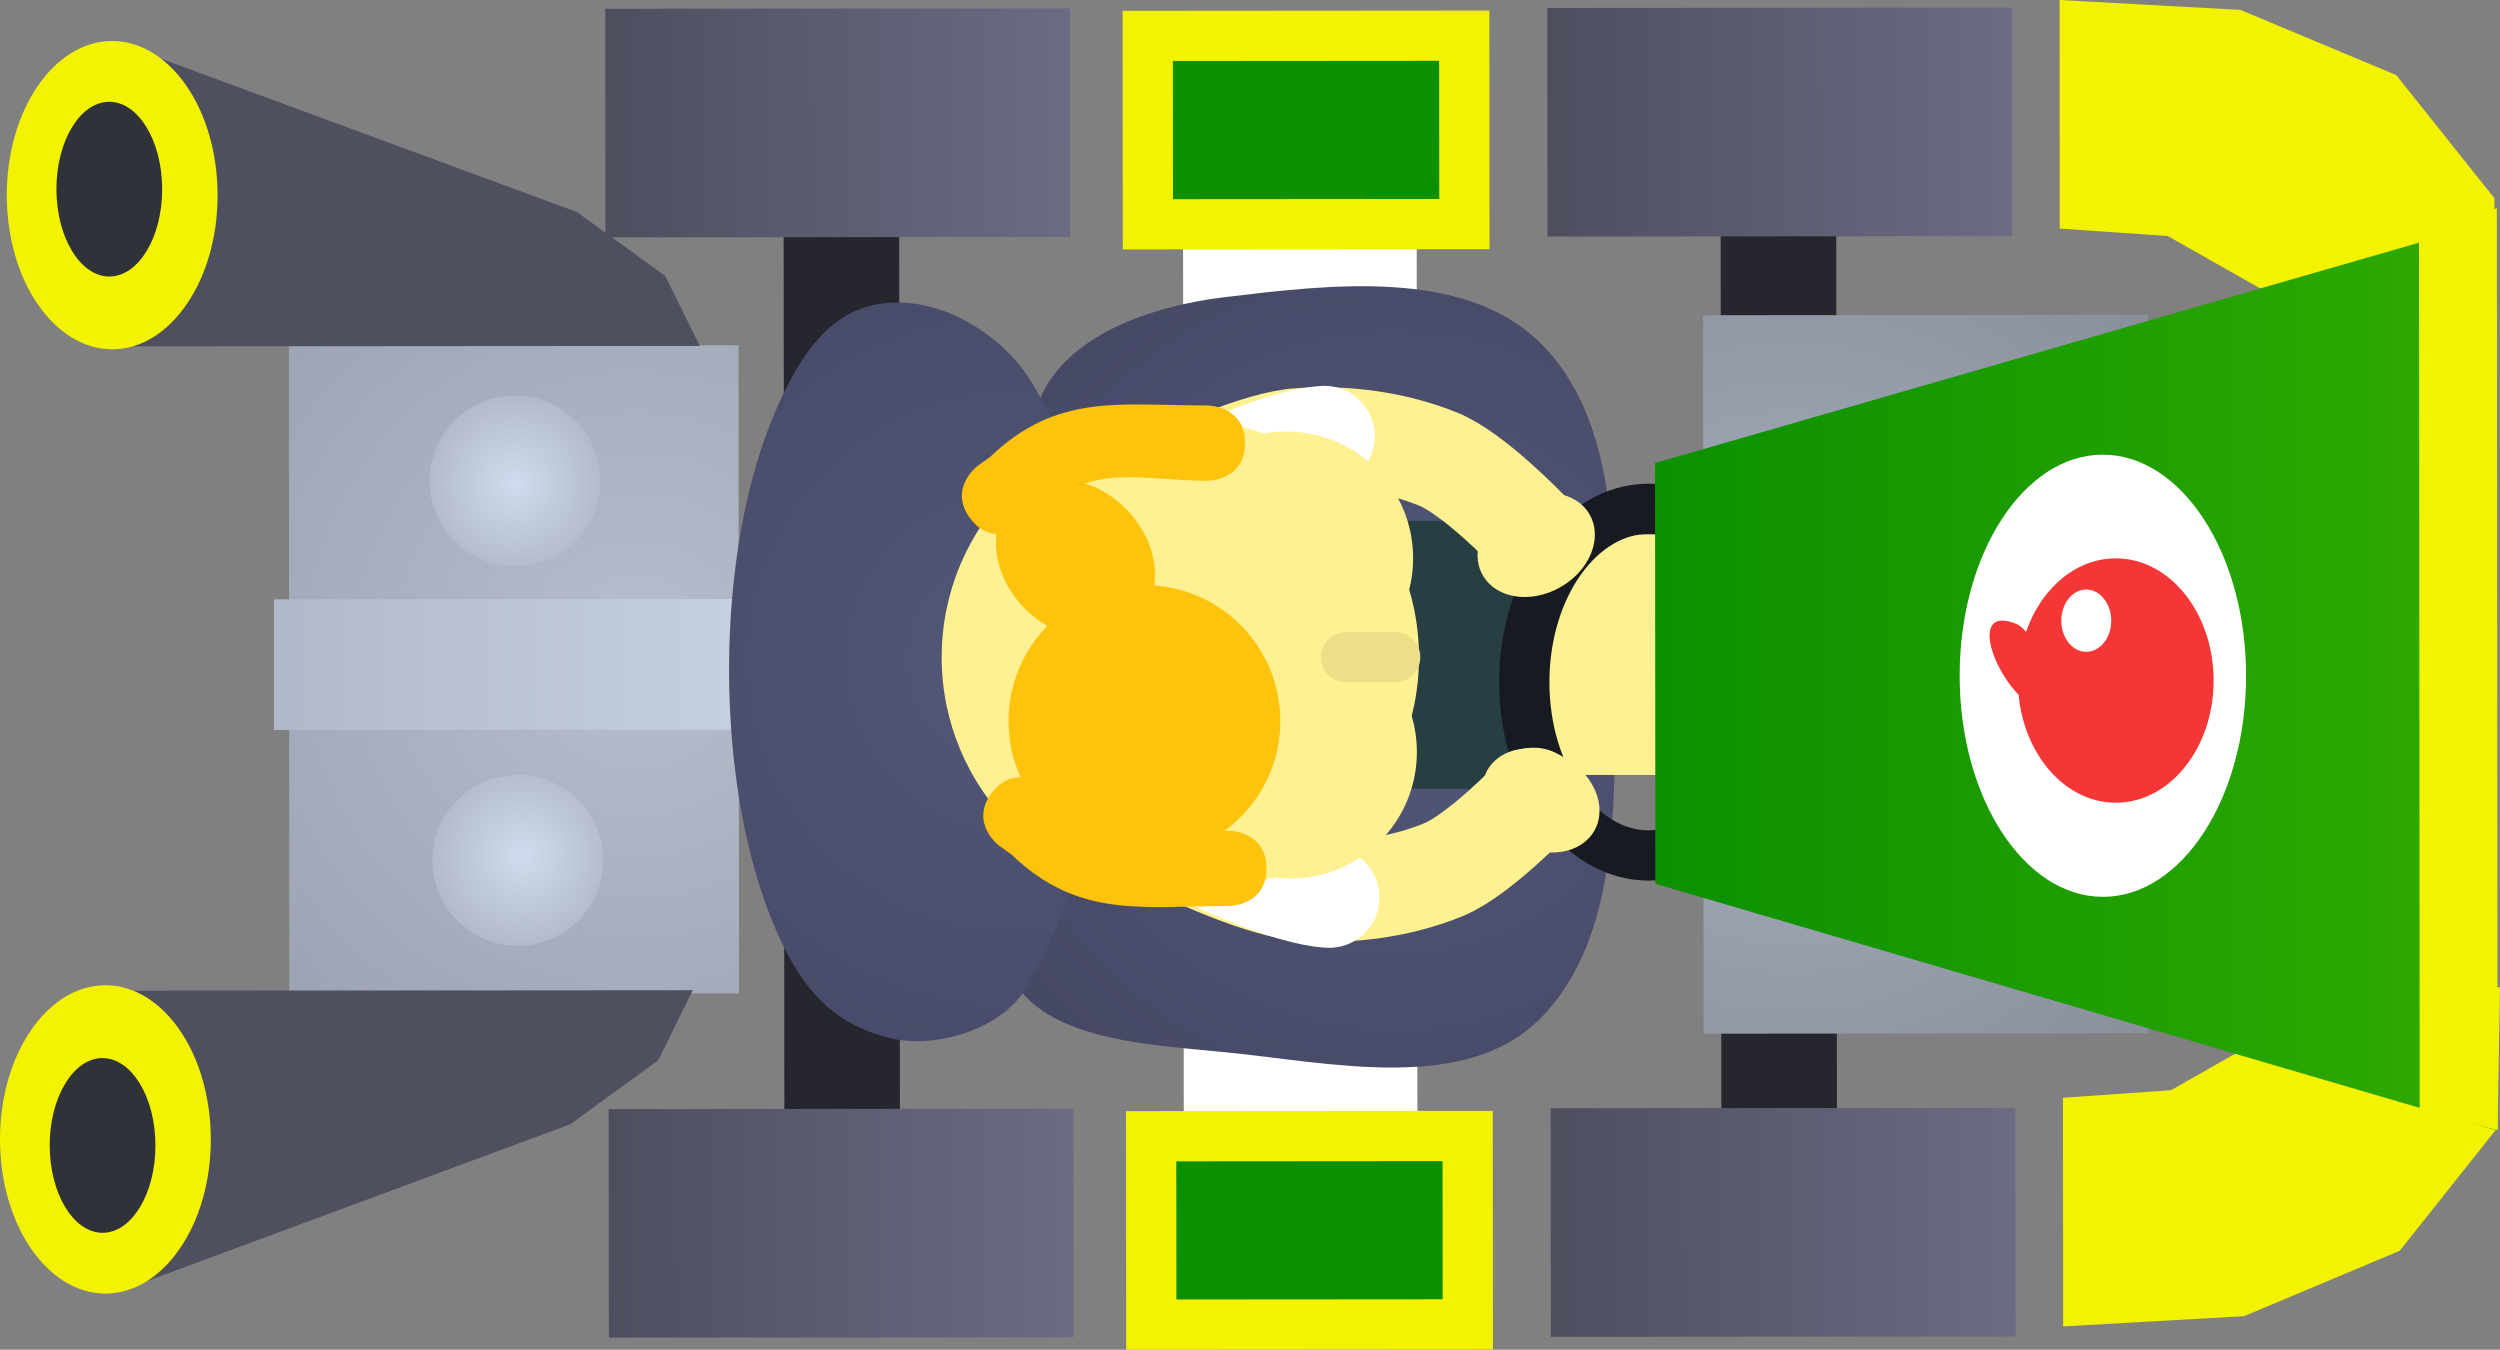 <svg version="1.1" xmlns="http://www.w3.org/2000/svg" xmlns:xlink="http://www.w3.org/1999/xlink" width="49.759" height="26.865" viewBox="0,0,49.759,26.865"><rect x="0" y="0" width="49.759" height="26.865" fill="#808080" stroke="none"/><defs><radialGradient cx="223.364" cy="179.745" r="11.126" gradientUnits="userSpaceOnUse" id="color-1"><stop offset="0" stop-color="#b6becf"/><stop offset="1" stop-color="#999fae"/></radialGradient><linearGradient x1="216.164" y1="178.652" x2="225.664" y2="178.644" gradientUnits="userSpaceOnUse" id="color-2"><stop offset="0" stop-color="#b1b8c9"/><stop offset="1" stop-color="#c6d0e1"/></linearGradient><radialGradient cx="238.478" cy="180.274" r="11.754" gradientUnits="userSpaceOnUse" id="color-3"><stop offset="0" stop-color="#535879"/><stop offset="1" stop-color="#434561"/></radialGradient><radialGradient cx="230.953" cy="179.892" r="11.614" gradientUnits="userSpaceOnUse" id="color-4"><stop offset="0" stop-color="#535879"/><stop offset="1" stop-color="#434561"/></radialGradient><radialGradient cx="246.314" cy="180.209" r="12.159" gradientUnits="userSpaceOnUse" id="color-5"><stop offset="0" stop-color="#a9b1c0"/><stop offset="1" stop-color="#828893"/></radialGradient><linearGradient x1="243.652" y1="180.168" x2="260.386" y2="180.168" gradientUnits="userSpaceOnUse" id="color-6"><stop offset="0" stop-color="#0c9000"/><stop offset="1" stop-color="#30ab00"/></linearGradient><linearGradient x1="222.825" y1="188.797" x2="232.075" y2="188.789" gradientUnits="userSpaceOnUse" id="color-7"><stop offset="0" stop-color="#4d4e5e"/><stop offset="1" stop-color="#6b6c84"/></linearGradient><linearGradient x1="241.575" y1="188.781" x2="250.825" y2="188.774" gradientUnits="userSpaceOnUse" id="color-8"><stop offset="0" stop-color="#4d4e5e"/><stop offset="1" stop-color="#6b6c84"/></linearGradient><linearGradient x1="222.757" y1="166.897" x2="232.007" y2="166.889" gradientUnits="userSpaceOnUse" id="color-9"><stop offset="0" stop-color="#4d4e5e"/><stop offset="1" stop-color="#6b6c84"/></linearGradient><linearGradient x1="241.507" y1="166.881" x2="250.757" y2="166.874" gradientUnits="userSpaceOnUse" id="color-10"><stop offset="0" stop-color="#4d4e5e"/><stop offset="1" stop-color="#6b6c84"/></linearGradient><radialGradient cx="221.118" cy="183.748" r="2.34" gradientUnits="userSpaceOnUse" id="color-11"><stop offset="0" stop-color="#d1dbed"/><stop offset="1" stop-color="#a9b1c0"/></radialGradient><radialGradient cx="220.962" cy="176.348" r="2.275" gradientUnits="userSpaceOnUse" id="color-12"><stop offset="0" stop-color="#d1dbed"/><stop offset="1" stop-color="#a9b1c0"/></radialGradient></defs><g transform="translate(-210.711,-166.723)"><g data-paper-data="{&quot;isPaintingLayer&quot;:true}" fill-rule="nonzero" stroke-linejoin="miter" stroke-miterlimit="10" stroke-dasharray="" stroke-dashoffset="0" style="mix-blend-mode: normal"><path d="M223.664,178.846l25,-0.02l0.002,2.1l-25,0.02z" data-paper-data="{&quot;origRot&quot;:0}" fill="#ffffff" stroke="none" stroke-width="0.884" stroke-linecap="butt"/><path d="M234.258,170.937l4.65,-0.004l0.015,18.6l-4.65,0.004z" data-paper-data="{&quot;origRot&quot;:0}" fill="#ffffff" stroke="none" stroke-width="1" stroke-linecap="butt"/><path d="M244.958,170.679l2.3,-0.002l0.015,18.75l-2.3,0.002z" data-paper-data="{&quot;origRot&quot;:0}" fill="#25262e" stroke="none" stroke-width="1" stroke-linecap="butt"/><path d="M226.308,170.694l2.3,-0.002l0.015,18.75l-2.3,0.002z" data-paper-data="{&quot;origRot&quot;:0}" fill="#25262e" stroke="none" stroke-width="1" stroke-linecap="butt"/><path d="M251.704,166.723l3.6,0.197l3.101,1.298l1.952,2.448l0.052,2.8l-4.701,-0.996l-1.851,-1.049l-2.15,-0.148z" data-paper-data="{&quot;origRot&quot;:0,&quot;origPos&quot;:null}" fill="#f3f200" stroke="none" stroke-width="1" stroke-linecap="round"/><path d="M251.772,188.573l2.15,-0.152l1.849,-1.051l4.699,-1.004l-0.048,2.8l-1.948,2.452l-3.099,1.302l-3.6,0.203z" data-paper-data="{&quot;origRot&quot;:0,&quot;origPos&quot;:null}" fill="#f3f200" stroke="none" stroke-width="1" stroke-linecap="round"/><path d="M216.46,173.602l8.95,-0.007l0.01,12.9l-8.95,0.007z" data-paper-data="{&quot;origRot&quot;:0}" fill="url(#color-1)" stroke="none" stroke-width="1" stroke-linecap="butt"/><path d="M216.164,178.652l9.5,-0.008l0.002,2.6l-9.5,0.008z" data-paper-data="{&quot;origRot&quot;:0}" fill="url(#color-2)" stroke="none" stroke-width="1" stroke-linecap="butt"/><g data-paper-data="{&quot;origRot&quot;:0,&quot;origPos&quot;:null}" stroke="none" stroke-width="1.59" stroke-linecap="round"><path d="M235.083,172.638c2.083,-0.25 4.723,-0.575 6.243,0.87c1.617,1.544 1.524,4.254 1.516,6.439c0.011,2.43 0.19,5.41 -1.505,7.078c-1.492,1.463 -4.163,0.846 -6.241,0.641c-1.589,-0.158 -3.758,-0.239 -4.335,-1.666c-0.819,-1.839 0.972,-3.897 1.108,-5.885c0.124,-1.804 -1.237,-3.744 -0.481,-5.407c0.521,-1.306 2.228,-1.894 3.696,-2.07z" fill="url(#color-3)"/><path d="M228.397,172.75c1.18,-0.09 2.415,0.746 2.943,1.747c1.021,1.721 1.423,3.827 1.356,5.804c-0.071,2.107 -0.521,4.328 -1.585,6.124c-0.519,0.818 -1.826,1.178 -2.703,0.956c-1.002,-0.255 -1.674,-0.818 -2.25,-2.142c-0.577,-1.324 -0.934,-3.153 -0.936,-5.171c-0.002,-2.018 0.353,-3.847 0.928,-5.172c0.575,-1.325 1.215,-2.067 2.247,-2.146z" fill="url(#color-4)"/></g><path d="M239.802,182.147v-4.784h5.778v4.784z" data-paper-data="{&quot;origPos&quot;:null}" fill="#fff191" stroke="none" stroke-width="0" stroke-linecap="butt"/><path d="M234.126,182.422v-5.332h5.786l0.889,-0.56l0.259,6.407l-1.148,-0.516z" data-paper-data="{&quot;origPos&quot;:null}" fill="#273e43" stroke="none" stroke-width="0" stroke-linecap="butt"/><path d="M244.609,172.997l8.85,-0.007l0.011,14.3l-8.85,0.007z" data-paper-data="{&quot;origRot&quot;:0}" fill="url(#color-5)" stroke="none" stroke-width="1.147" stroke-linecap="butt"/><path d="M243.525,176.85c0.683,0 1.302,0.387 1.75,1.011c0.448,0.625 0.725,1.487 0.725,2.439c0,0.952 -0.277,1.814 -0.725,2.439c-0.448,0.624 -1.067,1.011 -1.75,1.011c-0.683,0 -1.302,-0.387 -1.75,-1.011c-0.448,-0.625 -0.725,-1.487 -0.725,-2.439c0,-0.952 0.277,-1.814 0.725,-2.439c0.448,-0.624 1.067,-1.011 1.75,-1.011z" data-paper-data="{&quot;origPos&quot;:null}" fill="none" stroke="#181a22" stroke-width="1" stroke-linecap="butt"/><path d="M243.652,175.939l16.72,-4.823l0.015,18.102l-16.728,-4.904z" data-paper-data="{&quot;origRot&quot;:0,&quot;origPos&quot;:null}" fill="url(#color-6)" stroke="none" stroke-width="0.54" stroke-linecap="butt"/><path d="M252.562,175.773c0.786,-0.001 1.499,0.492 2.016,1.288c0.517,0.796 0.837,1.895 0.838,3.109c0.001,1.214 -0.317,2.314 -0.833,3.111c-0.515,0.797 -1.228,1.291 -2.014,1.292c-0.786,0.001 -1.499,-0.492 -2.016,-1.288c-0.517,-0.796 -0.837,-1.895 -0.838,-3.109c-0.001,-1.214 0.317,-2.314 0.833,-3.111c0.515,-0.797 1.228,-1.291 2.014,-1.292z" data-paper-data="{&quot;origRot&quot;:0}" fill="#ffffff" stroke="none" stroke-width="1" stroke-linecap="butt"/><path d="M222.825,188.797l9.25,-0.007l0.004,4.55l-9.25,0.007z" fill="url(#color-7)" stroke="none" stroke-width="1.062" stroke-linecap="butt"/><path d="M241.575,188.781l9.25,-0.007l0.004,4.55l-9.25,0.007z" fill="url(#color-8)" stroke="none" stroke-width="1.062" stroke-linecap="butt"/><path d="M233.623,189.338l6.3,-0.005l0.003,3.75l-6.3,0.005z" data-paper-data="{&quot;origPos&quot;:null}" fill="#0c9000" stroke="#f3f200" stroke-width="1" stroke-linecap="round"/><path d="M222.757,166.897l9.25,-0.007l0.004,4.55l-9.25,0.007z" fill="url(#color-9)" stroke="none" stroke-width="1.062" stroke-linecap="butt"/><path d="M241.507,166.881l9.25,-0.007l0.004,4.55l-9.25,0.007z" fill="url(#color-10)" stroke="none" stroke-width="1.062" stroke-linecap="butt"/><path d="M233.555,167.438l6.3,-0.005l0.003,3.75l-6.3,0.005z" data-paper-data="{&quot;origPos&quot;:null}" fill="#0c9000" stroke="#f3f200" stroke-width="1" stroke-linecap="round"/><path d="M213.174,167.618l9.021,3.326l1.755,1.271l0.69,1.393l-11.461,0.009z" fill="#4e4f5f" stroke="none" stroke-width="1.232" stroke-linecap="round"/><path d="M211.462,172.779c-0.381,-0.554 -0.615,-1.322 -0.616,-2.169c-0.001,-0.847 0.233,-1.615 0.613,-2.17c0.38,-0.557 0.904,-0.9 1.483,-0.901c0.578,-0 1.103,0.343 1.484,0.898c0.381,0.554 0.615,1.322 0.616,2.169c0.001,0.847 -0.232,1.614 -0.613,2.169c-0.38,0.557 -0.904,0.9 -1.483,0.901c-0.579,0 -1.103,-0.342 -1.484,-0.898z" data-paper-data="{&quot;origPos&quot;:null}" fill="#f3f200" stroke="none" stroke-width="2.387" stroke-linecap="butt"/><path d="M212.144,171.717c-0.191,-0.313 -0.309,-0.748 -0.31,-1.228c-0,-0.48 0.117,-0.915 0.308,-1.229c0.19,-0.315 0.452,-0.51 0.743,-0.511c0.291,-0 0.553,0.195 0.744,0.509c0.191,0.314 0.309,0.749 0.31,1.229c0,0.48 -0.117,0.915 -0.308,1.229c-0.19,0.315 -0.452,0.51 -0.743,0.511c-0.291,0 -0.553,-0.195 -0.744,-0.509z" fill="#30323a" stroke="none" stroke-width="1.197" stroke-linecap="butt"/><path d="M213.039,186.441l11.461,-0.009l-0.688,1.394l-1.752,1.274l-9.016,3.341z" fill="#4e4f5f" stroke="none" stroke-width="1.232" stroke-linecap="round"/><path d="M212.807,186.332c0.578,-0 1.103,0.342 1.484,0.898c0.381,0.554 0.615,1.322 0.616,2.169c0.001,0.847 -0.232,1.615 -0.613,2.17c-0.38,0.557 -0.904,0.9 -1.483,0.901c-0.579,0 -1.103,-0.343 -1.484,-0.898c-0.381,-0.554 -0.615,-1.322 -0.616,-2.169c-0.001,-0.847 0.233,-1.614 0.613,-2.169c0.38,-0.557 0.904,-0.9 1.483,-0.901z" data-paper-data="{&quot;origPos&quot;:null}" fill="#f3f200" stroke="none" stroke-width="2.387" stroke-linecap="butt"/><path d="M212.751,187.783c0.291,-0 0.553,0.195 0.744,0.509c0.191,0.313 0.309,0.748 0.31,1.228c0,0.48 -0.117,0.915 -0.308,1.229c-0.19,0.315 -0.452,0.51 -0.743,0.511c-0.291,0 -0.553,-0.195 -0.744,-0.509c-0.191,-0.314 -0.309,-0.749 -0.31,-1.229c-0,-0.48 0.117,-0.915 0.308,-1.229c0.19,-0.315 0.452,-0.51 0.743,-0.511z" fill="#30323a" stroke="none" stroke-width="1.197" stroke-linecap="butt"/><path d="M221.017,182.148c0.469,-0 0.894,0.189 1.202,0.497c0.308,0.308 0.499,0.733 0.499,1.202c0,0.469 -0.189,0.894 -0.497,1.202c-0.308,0.308 -0.733,0.499 -1.202,0.499c-0.469,0 -0.894,-0.189 -1.202,-0.497c-0.308,-0.308 -0.499,-0.733 -0.499,-1.202c-0,-0.469 0.189,-0.894 0.497,-1.202c0.308,-0.308 0.733,-0.499 1.202,-0.499z" data-paper-data="{&quot;origRot&quot;:0}" fill="url(#color-11)" stroke="none" stroke-width="1" stroke-linecap="butt"/><path d="M220.961,174.598c0.469,-0 0.894,0.189 1.202,0.497c0.308,0.308 0.499,0.733 0.499,1.202c0,0.469 -0.189,0.894 -0.497,1.202c-0.308,0.308 -0.733,0.499 -1.202,0.499c-0.469,0 -0.894,-0.189 -1.202,-0.497c-0.308,-0.308 -0.499,-0.733 -0.499,-1.202c-0,-0.469 0.189,-0.894 0.497,-1.202c0.308,-0.308 0.733,-0.499 1.202,-0.499z" data-paper-data="{&quot;origRot&quot;:0}" fill="url(#color-12)" stroke="none" stroke-width="1" stroke-linecap="butt"/><path d="M258.858,171.518l1.549,-0.651l0.015,18.35l-1.55,-0.399z" data-paper-data="{&quot;origRot&quot;:0,&quot;origPos&quot;:null}" fill="#f3f200" stroke="none" stroke-width="1" stroke-linecap="round"/><path d="M241.236,182.605c0,0 -1.09,1.142 -1.801,1.431c-0.872,0.354 -1.857,0.481 -2.77,0.416c-0.81,-0.044 -2.262,-0.739 -2.262,-0.739" fill="none" stroke="#fff191" stroke-width="2" stroke-linecap="round"/><path d="M234.311,176.187c0,0 1.452,-0.694 2.262,-0.739c0.913,-0.066 1.898,0.062 2.77,0.416c0.71,0.289 1.801,1.431 1.801,1.431" fill="none" stroke="#fff191" stroke-width="2" stroke-linecap="round"/><g fill="none" stroke="#ffffff" stroke-width="2" stroke-linecap="round"><path d="M237.166,184.588c-0.81,-0.044 -2.262,-0.739 -2.262,-0.739"/><path d="M234.811,176.142c0,0 1.452,-0.694 2.262,-0.739"/></g><path d="M241.855,181.809c0.295,0.166 0.508,0.41 0.615,0.672c0.107,0.262 0.107,0.54 -0.024,0.773c-0.131,0.233 -0.369,0.378 -0.648,0.422c-0.279,0.044 -0.599,-0.011 -0.893,-0.177c-0.295,-0.166 -0.508,-0.41 -0.615,-0.672c-0.107,-0.262 -0.107,-0.54 0.024,-0.773c0.131,-0.233 0.369,-0.377 0.648,-0.422c0.279,-0.044 0.599,0.011 0.893,0.177z" fill="#fff191" stroke="none" stroke-width="1.025" stroke-linecap="butt"/><path d="M240.869,178.591c-0.279,-0.044 -0.517,-0.189 -0.648,-0.422c-0.131,-0.233 -0.131,-0.511 -0.024,-0.773c0.107,-0.262 0.32,-0.506 0.615,-0.672c0.295,-0.166 0.614,-0.221 0.893,-0.177c0.279,0.044 0.517,0.189 0.648,0.422c0.131,0.233 0.131,0.511 0.024,0.773c-0.107,0.262 -0.32,0.506 -0.615,0.672c-0.295,0.166 -0.614,0.221 -0.893,0.177z" fill="#fff191" stroke="none" stroke-width="1.025" stroke-linecap="butt"/><path d="M229.454,179.805c0,-2.623 2.127,-4.75 4.75,-4.75c2.623,0 4.75,2.127 4.75,4.75c0,2.623 -2.127,4.75 -4.75,4.75c-2.623,0 -4.75,-2.127 -4.75,-4.75z" fill="#fff191" stroke="none" stroke-width="0" stroke-linecap="butt"/><path d="M233.795,177.833c0,-1.393 1.129,-2.521 2.521,-2.521c1.393,0 2.521,1.129 2.521,2.521c0,1.393 -1.129,2.521 -2.521,2.521c-1.393,0 -2.521,-1.129 -2.521,-2.521z" fill="#fff191" stroke="none" stroke-width="0" stroke-linecap="butt"/><path d="M230.023,177.043c-0.45,-0.6 0.15,-1.05 0.15,-1.05l0.243,-0.173c1.34,-1.286 2.603,-1.026 4.326,-1.027c0,0 0.75,0 0.75,0.75c0,0.75 -0.75,0.75 -0.75,0.75c-1.215,-0.001 -2.366,-0.371 -3.265,0.588l-0.403,0.312c0,0 -0.6,0.45 -1.05,-0.15z" fill="#fec30d" stroke="none" stroke-width="0.5" stroke-linecap="butt"/><path d="M233.116,176.845c0.678,0.678 0.78,1.675 0.228,2.227c-0.552,0.552 -1.549,0.45 -2.227,-0.228c-0.678,-0.678 -0.78,-1.675 -0.228,-2.227c0.552,-0.552 1.549,-0.45 2.227,0.228z" fill="#fec30d" stroke="none" stroke-width="0" stroke-linecap="butt"/><path d="M233.87,181.69c0,-1.393 1.129,-2.521 2.521,-2.521c1.393,0 2.521,1.129 2.521,2.521c0,1.393 -1.129,2.521 -2.521,2.521c-1.393,0 -2.521,-1.129 -2.521,-2.521z" fill="#fff191" stroke="none" stroke-width="0" stroke-linecap="butt"/><path d="M238.48,179.803h-0.978" fill="none" stroke="#ecdf87" stroke-width="1" stroke-linecap="round"/><path d="M231.5,182.357l0.403,0.312c0.9,0.959 2.051,0.589 3.265,0.588c0,0 0.75,0 0.75,0.75c0,0.75 -0.75,0.75 -0.75,0.75c-1.723,-0.002 -2.986,0.259 -4.326,-1.027l-0.243,-0.173c0,0 -0.6,-0.45 -0.15,-1.05c0.45,-0.6 1.05,-0.15 1.05,-0.15z" data-paper-data="{&quot;index&quot;:null}" fill="#fec30d" stroke="none" stroke-width="0.5" stroke-linecap="butt"/><path d="M230.784,181.075c0,-1.494 1.211,-2.705 2.705,-2.705c1.494,0 2.705,1.211 2.705,2.705c0,1.494 -1.211,2.705 -2.705,2.705c-1.494,0 -2.705,-1.211 -2.705,-2.705z" fill="#fec30d" stroke="none" stroke-width="0" stroke-linecap="butt"/><g stroke="none" stroke-linecap="butt"><path d="M252.823,182.7c-1.075,0 -1.947,-1.089 -1.947,-2.432c0,-1.343 0.872,-2.432 1.947,-2.432c1.075,0 1.947,1.089 1.947,2.432c0,1.343 -0.872,2.432 -1.947,2.432z" fill="#f53636" stroke-width="0"/><path d="M250.856,179.147c0.119,0.049 0.323,0.305 0.498,0.604c0.21,0.036 0.372,0.261 0.372,0.533c0,0.097 -0.02,0.188 -0.056,0.266c0.022,0.221 -0.069,0.354 -0.364,0.272c-0.004,0 -0.008,0 -0.011,0c-0.139,0 -0.262,-0.082 -0.341,-0.209c-0.61,-0.549 -1.031,-1.855 -0.098,-1.467z" fill="#f53636" stroke-width="0.5"/><path d="M252.235,179.697c-0.274,0 -0.497,-0.278 -0.497,-0.62c0,-0.343 0.222,-0.62 0.497,-0.62c0.274,0 0.497,0.278 0.497,0.62c0,0.343 -0.222,0.62 -0.497,0.62z" fill="#ffffff" stroke-width="0"/></g></g></g></svg>